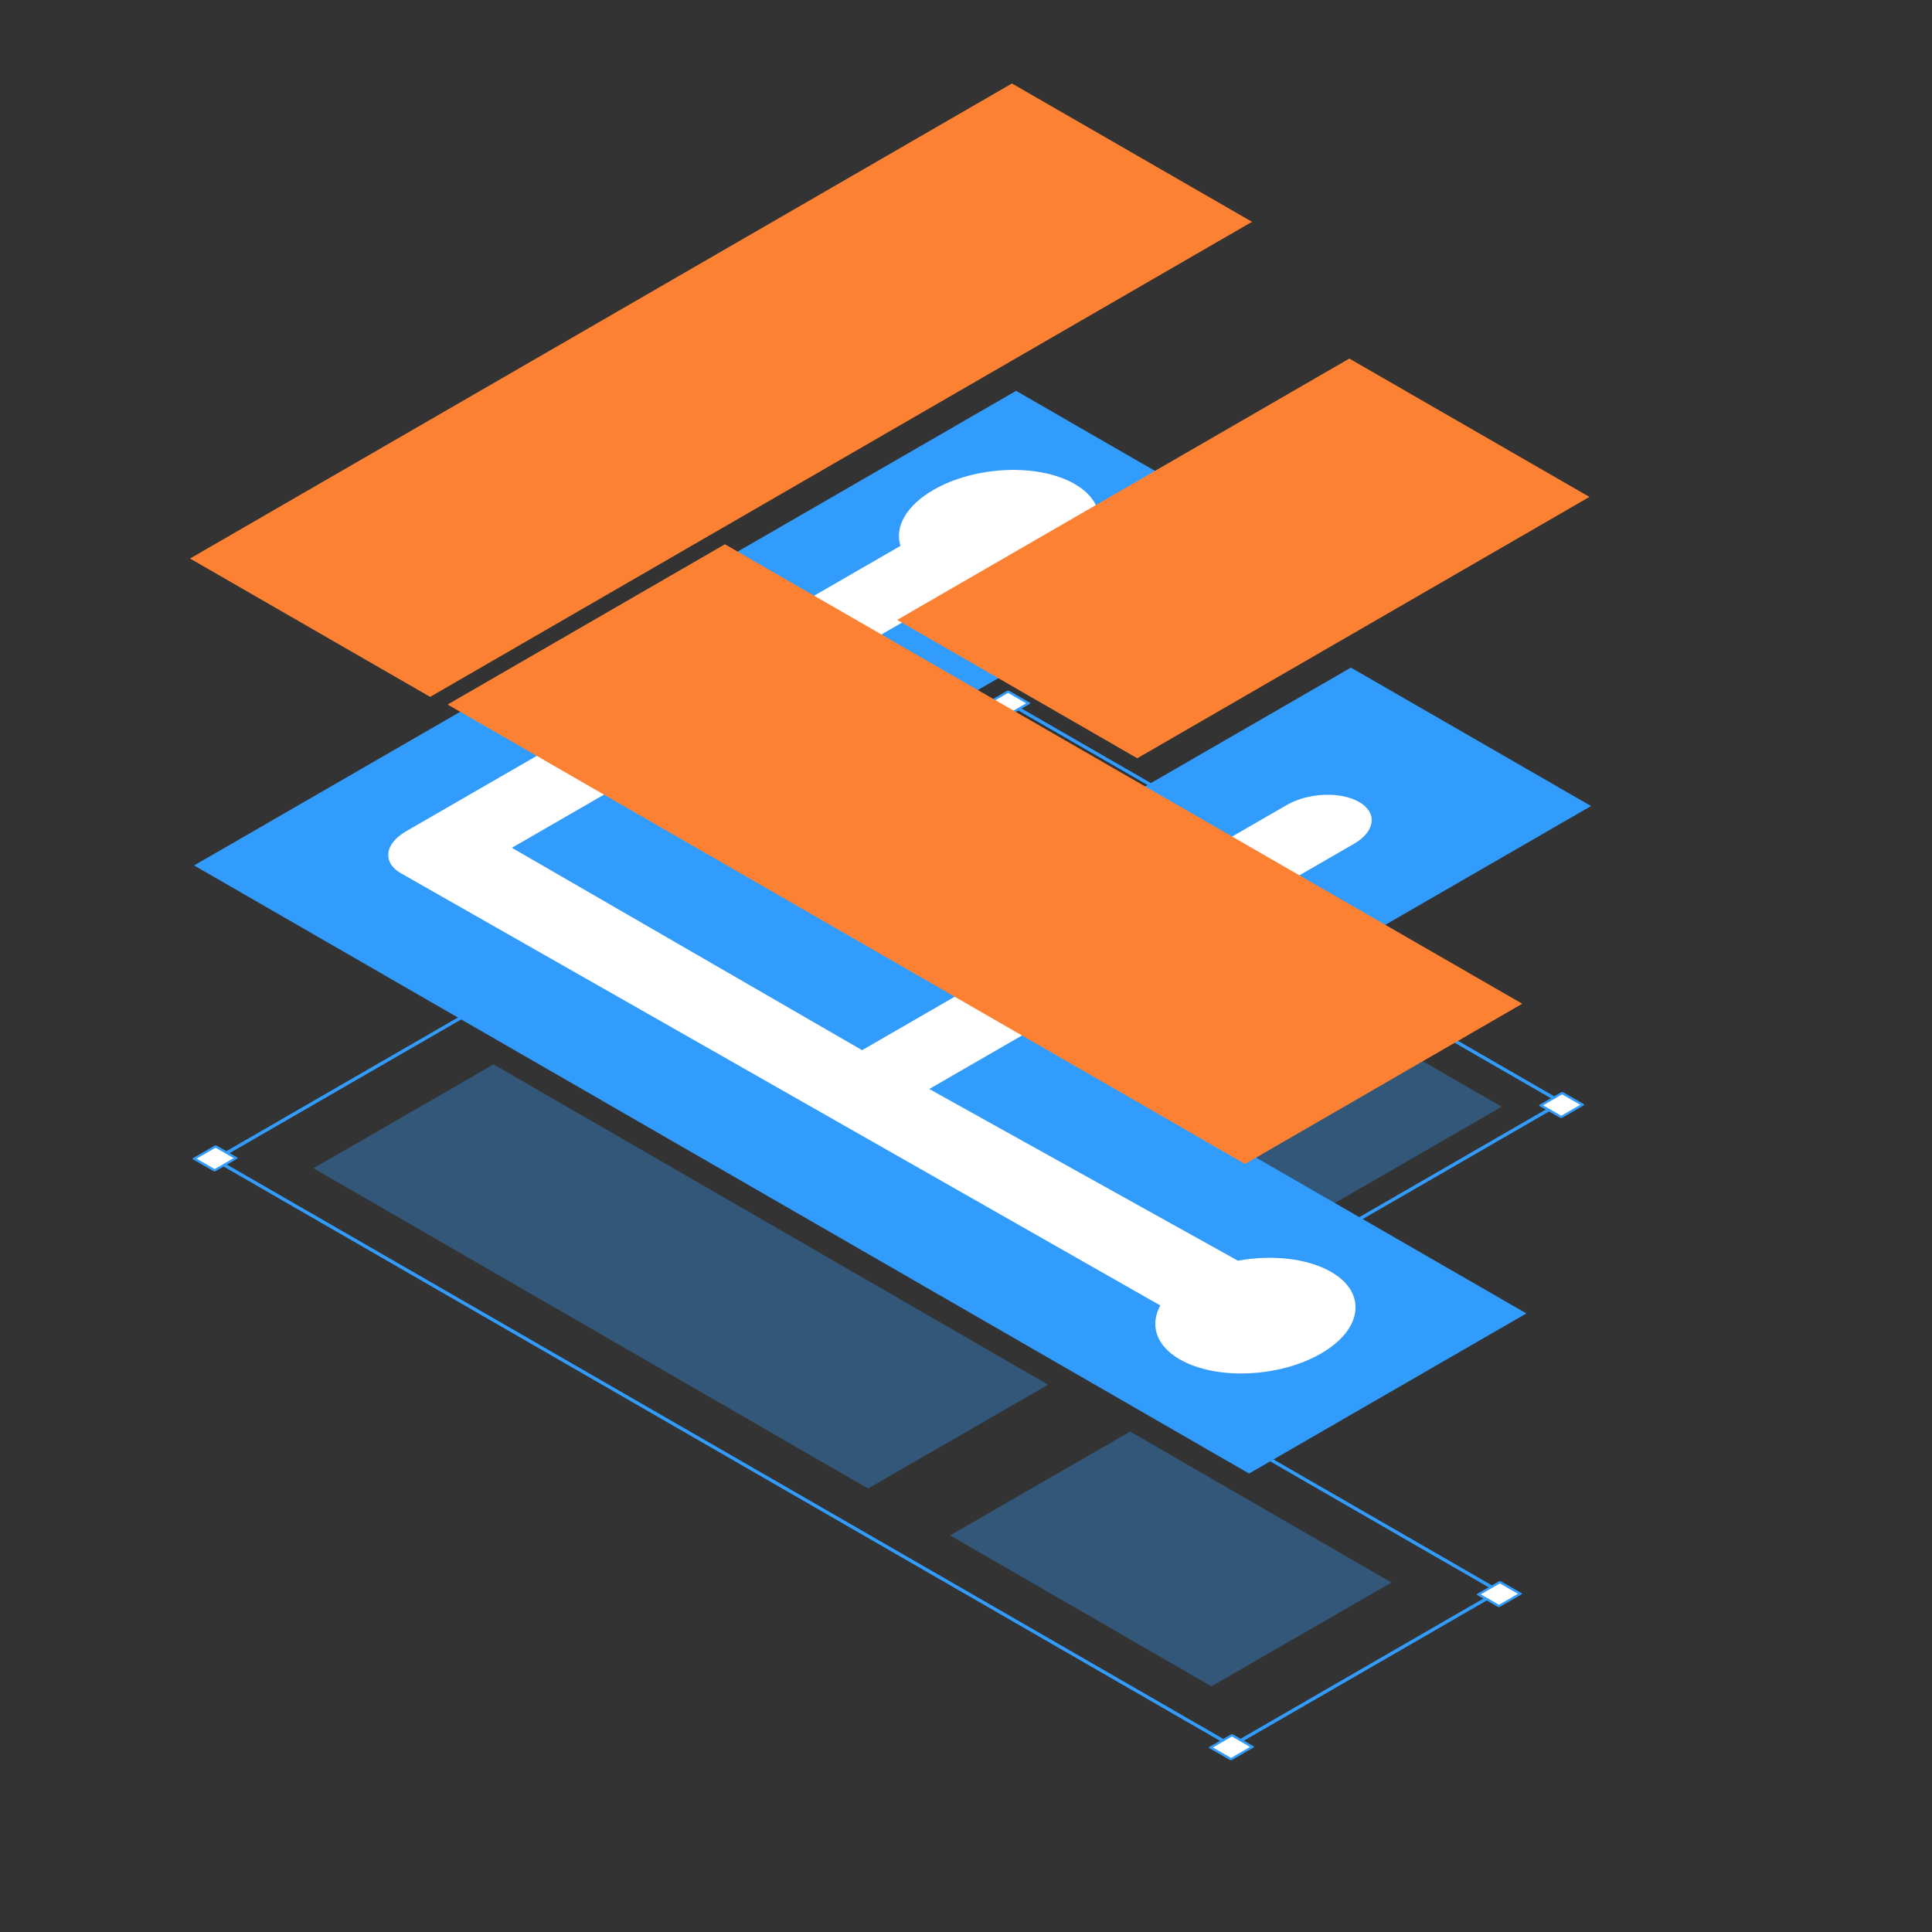 <?xml version="1.0" encoding="UTF-8" standalone="no"?>
<!DOCTYPE svg PUBLIC "-//W3C//DTD SVG 1.1//EN" "http://www.w3.org/Graphics/SVG/1.1/DTD/svg11.dtd">
<svg width="100%" height="100%" viewBox="0 0 24 24" version="1.1" xmlns="http://www.w3.org/2000/svg" xmlns:xlink="http://www.w3.org/1999/xlink" xml:space="preserve" xmlns:serif="http://www.serif.com/" style="fill-rule:evenodd;clip-rule:evenodd;stroke-linecap:round;stroke-linejoin:round;stroke-miterlimit:1.5;">
    <rect x="0" y="0" width="24" height="24" fill="#333333" stroke="none"/>
    <g transform="matrix(0.041,0,0,0.041,-83.901,-46.443)">
        <g transform="matrix(1,0,0,1,-1.347,5.154)">
            <g transform="matrix(1.571,0,-4.27991e-16,1.571,1810.91,664.521)">
                <path d="M192.202,518.42L388.304,631.451L439.851,601.69L364.121,558.04L451.874,507.376L407.233,481.645L319.48,532.309L288.39,514.39L389.644,455.931L345.002,430.201L192.202,518.42Z" style="fill:none;stroke:rgb(50,156,252);stroke-width:0.64px;"/>
            </g>
            <g transform="matrix(0.719,-0.415,0.687,0.394,-195.497,2412.13)">
                <rect x="2724" y="500" width="9" height="9" style="fill:white;stroke:rgb(50,156,252);stroke-width:1.01px;"/>
            </g>
            <g transform="matrix(0.719,-0.415,0.687,0.394,112.446,2590.53)">
                <rect x="2724" y="500" width="9" height="9" style="fill:white;stroke:rgb(50,156,252);stroke-width:1.01px;"/>
            </g>
            <g transform="matrix(0.719,-0.415,0.687,0.394,193.619,2544.14)">
                <rect x="2724" y="500" width="9" height="9" style="fill:white;stroke:rgb(50,156,252);stroke-width:1.01px;"/>
            </g>
            <g transform="matrix(0.719,-0.415,0.687,0.394,212.489,2395.97)">
                <rect x="2724" y="500" width="9" height="9" style="fill:white;stroke:rgb(50,156,252);stroke-width:1.01px;"/>
            </g>
            <g transform="matrix(0.719,-0.415,0.687,0.394,75.912,2474.56)">
                <rect x="2724" y="500" width="9" height="9" style="fill:white;stroke:rgb(50,156,252);stroke-width:1.01px;"/>
            </g>
            <g transform="matrix(0.719,-0.415,0.687,0.394,5.046,2434.62)">
                <rect x="2724" y="500" width="9" height="9" style="fill:white;stroke:rgb(50,156,252);stroke-width:1.01px;"/>
            </g>
            <g transform="matrix(0.719,-0.415,0.687,0.394,142.912,2354.74)">
                <rect x="2724" y="500" width="9" height="9" style="fill:white;stroke:rgb(50,156,252);stroke-width:1.01px;"/>
            </g>
            <g transform="matrix(0.719,-0.415,0.687,0.394,112.925,2314.79)">
                <rect x="2724" y="500" width="9" height="9" style="fill:white;stroke:rgb(50,156,252);stroke-width:1.01px;"/>
            </g>
            <g transform="matrix(0.719,-0.415,0.687,0.394,44.637,2274.33)">
                <rect x="2724" y="500" width="9" height="9" style="fill:white;stroke:rgb(50,156,252);stroke-width:1.01px;"/>
            </g>
            <g transform="matrix(0.496,-0.286,3.274,1.891,-1268.78,1254.36)">
                <rect x="3045" y="580.681" width="110" height="51.319" style="fill:rgb(50,156,252);fill-opacity:0.35;"/>
            </g>
            <g transform="matrix(0.496,0.286,2.31,-1.334,-522.092,1403.67)">
                <rect x="3045" y="580.681" width="110" height="51.319" style="fill:rgb(50,156,252);fill-opacity:0.35;"/>
            </g>
            <g transform="matrix(-0.496,0.286,-0.831,-0.48,4296.9,841.064)">
                <rect x="3045" y="580.681" width="110" height="51.319" style="fill:rgb(50,156,252);fill-opacity:0.35;"/>
            </g>
            <g transform="matrix(-0.357,0.206,-0.831,-0.48,3921.89,1057.58)">
                <rect x="3045" y="580.681" width="110" height="51.319" style="fill:rgb(50,156,252);fill-opacity:0.35;"/>
            </g>
            <g transform="matrix(-0.357,0.206,-0.831,-0.48,3967.75,1031.1)">
                <rect x="3045" y="580.681" width="110" height="51.319" style="fill:rgb(50,156,252);fill-opacity:0.35;"/>
            </g>
            <g transform="matrix(0.496,-0.286,1.543,0.891,-70.742,1946.29)">
                <rect x="3045" y="580.681" width="110" height="51.319" style="fill:rgb(50,156,252);fill-opacity:0.35;"/>
            </g>
        </g>
        <g transform="matrix(1,0,0,1,8.016,-29.114)">
            <g transform="matrix(1.63,0,-4.44089e-16,1.63,1783.86,579.064)">
                <path d="M192.202,518.42L388.304,631.451L439.851,601.69L364.121,558.04L451.874,507.376L407.233,481.645L319.48,532.309L288.39,514.39L389.644,455.931L345.002,430.201L192.202,518.42Z" style="fill:rgb(50,156,252);"/>
            </g>
            <g transform="matrix(1.119,-0.646,0.969,0.56,-1143.04,2943.3)">
                <path d="M2671,468.258L2786,468.258C2791.8,468.258 2796.5,472.963 2796.5,478.758C2796.5,484.553 2791.8,489.258 2786,489.258L2671,489.258L2672.56,583.959C2678.54,587.54 2682.56,594.088 2682.56,601.566C2682.56,612.88 2673.37,622.066 2662.06,622.066C2650.74,622.066 2641.56,612.88 2641.56,601.566C2641.56,594.088 2645.57,587.54 2651.56,583.959L2650,348.258C2650,345.503 2651.06,342.995 2652.8,341.121L2652.82,341.102C2654.74,339.045 2657.47,337.758 2660.5,337.758L2794.39,337.758C2797.97,331.77 2804.52,327.758 2812,327.758C2823.31,327.758 2832.5,336.944 2832.5,348.258C2832.5,359.572 2823.31,368.758 2812,368.758C2804.52,368.758 2797.97,364.746 2794.39,358.758L2671,358.758L2671,468.258Z" style="fill:white;"/>
            </g>
        </g>
        <g transform="matrix(1,-0.578,0.866,0.499,663.684,830.886)">
            <g transform="matrix(1,0,0,5.812,-1019.5,-5708.72)">
                <rect x="1331" y="1222" width="84" height="48" style="fill:rgb(252,129,50);"/>
            </g>
            <g transform="matrix(6.12323e-17,1,-5.188,3.17643e-16,6899.62,-26.843)">
                <rect x="1331" y="1222" width="84" height="48" style="fill:rgb(252,129,50);"/>
            </g>
            <g transform="matrix(6.12323e-17,1,-2.854,1.74767e-16,4026.29,115.657)">
                <rect x="1331" y="1222" width="84" height="48" style="fill:rgb(252,129,50);"/>
            </g>
        </g>
    </g>
</svg>
